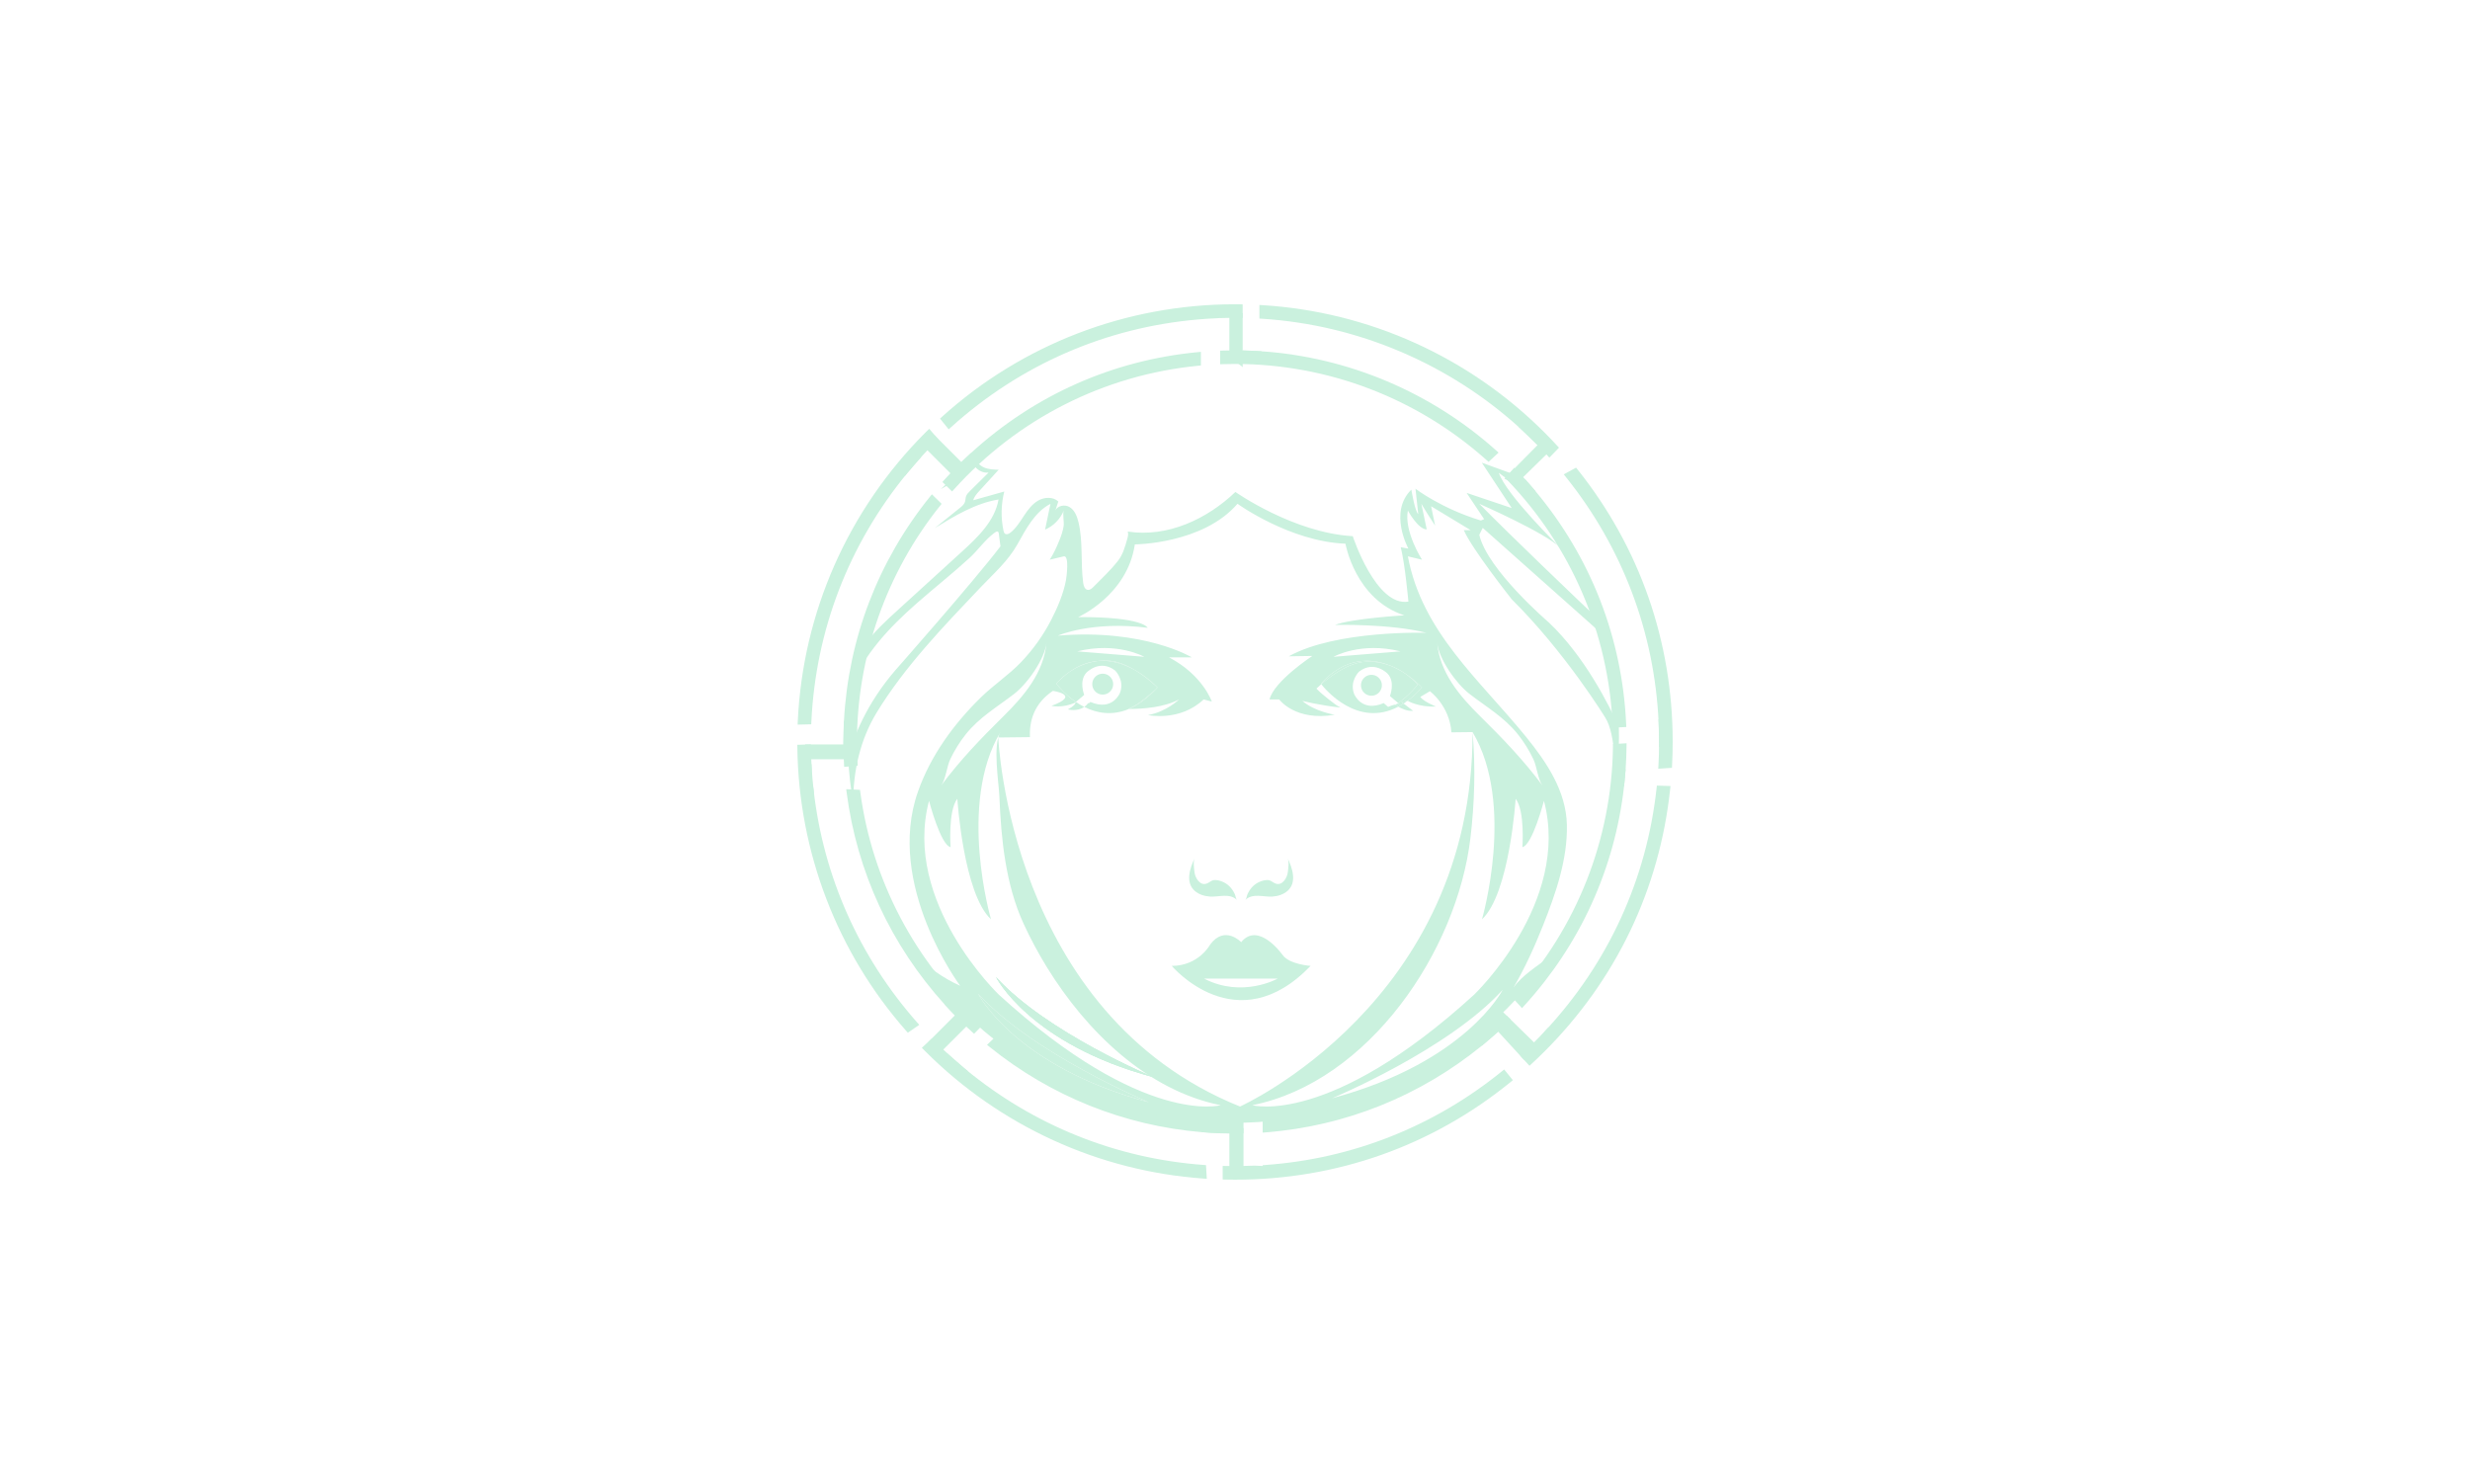 <?xml version="1.0" encoding="utf-8"?>
<!-- Generator: Adobe Illustrator 26.0.3, SVG Export Plug-In . SVG Version: 6.00 Build 0)  -->
<svg version="1.1" id="Layer_1" xmlns="http://www.w3.org/2000/svg" xmlns:xlink="http://www.w3.org/1999/xlink" x="0px" y="0px"
	 viewBox="0 0 1280 769" style="enable-background:new 0 0 1280 769;" xml:space="preserve">
<style type="text/css">
	.st0{fill:#CAF1DE;}
</style>
<g>
	<g>
		<g>
			<g>
				<path class="st0" d="M861.274,384.5c0-3.234-0.085-6.449-0.223-9.65l0.215,10.289
					C861.267,384.926,861.274,384.714,861.274,384.5z"/>
				<path class="st0" d="M859.767,385.17l-0.215-10.289l2.999-0.096
					c0.15,3.505,0.224,6.683,0.224,9.714l-0.008,0.639L859.767,385.17z"/>
			</g>
			<g>
				<path class="st0" d="M789.128,221.169l8.442,8.142
					C794.826,226.526,792.015,223.808,789.128,221.169z"/>
				<path class="st0" d="M796.529,230.391l-8.442-8.142l2.053-2.187
					c2.825,2.582,5.685,5.34,8.499,8.197L796.529,230.391z"/>
			</g>
			<g>
				<path class="st0" d="M776.274,532.695l0.21-0.182l13.403,14.61
					c1.717-1.584,3.407-3.195,5.073-4.831l-14.179-13.879
					C779.301,529.862,777.799,531.292,776.274,532.695z"/>
				<path class="st0" d="M789.799,549.245l-14.42-15.718l0.884-0.811l-1.004-1.125
					c1.441-1.326,2.946-2.756,4.475-4.251l1.049-1.026l16.321,15.976l-1.092,1.072
					c-1.679,1.649-3.397,3.286-5.106,4.863L789.799,549.245z M778.591,532.591
					l11.382,12.406c0.95-0.89,1.9-1.795,2.842-2.707l-12.036-11.781
					C780.04,531.221,779.31,531.917,778.591,532.591z"/>
			</g>
			<g>
				<path class="st0" d="M468.949,244.262l7.314-8.472
					C473.754,238.55,471.318,241.377,468.949,244.262z"/>
				<path class="st0" d="M470.084,245.242l-2.294-1.933
					c2.424-2.951,4.901-5.821,7.364-8.529l2.245,1.989L470.084,245.242z"/>
			</g>
			<g>
				<path class="st0" d="M655.841,581.259v4.056c41.94-3.28,80.308-19.466,111.14-44.573
					l9.294-8.047c1.525-1.404,3.027-2.833,4.508-4.283l-2.886-2.825
					C745.831,556.937,703.165,577.481,655.841,581.259z"/>
				<path class="st0" d="M654.341,586.937v-7.062l1.381-0.11
					c45.372-3.622,88.389-23.242,121.126-55.248l1.05-1.026l5.029,4.924
					l-1.096,1.072c-1.55,1.517-3.078,2.968-4.541,4.313l-9.328,8.077
					c-32.161,26.19-70.879,41.719-112.004,44.934L654.341,586.937z M657.341,582.639
					v1.048c39.912-3.444,77.463-18.676,108.692-44.107l9.26-8.018
					c1.067-0.983,2.192-2.045,3.341-3.152l-0.742-0.727
					C745.121,559.252,702.418,578.719,657.341,582.639z"/>
			</g>
			<g>
				<path class="st0" d="M442.595,384.5c0-46.605,16.245-89.481,43.356-123.286L483.053,258.375
					c-25.679,31.889-41.861,71.728-44.198,115.191l-0.278,12.617
					c0.026,3.214,0.124,6.412,0.3,9.589l4.023-0.382
					C442.703,391.783,442.595,388.154,442.595,384.5z"/>
				<path class="st0" d="M437.465,397.412l-0.086-1.558
					c-0.174-3.127-0.275-6.377-0.302-9.66l0.279-12.662
					c2.291-42.637,17.688-82.766,44.529-116.098l1.037-1.288l5.049,4.946
					l-0.85,1.06C459.375,296.75,444.095,340.2,444.095,384.5
					c0,3.497,0.102,7.133,0.303,10.807l0.079,1.439L437.465,397.412z M483.189,260.608
					c-25.807,32.582-40.611,71.629-42.836,113.038l-0.277,12.569
					c0.022,2.655,0.096,5.319,0.218,7.914l1.034-0.098
					c-0.155-3.238-0.233-6.438-0.233-9.531c0-44.526,15.205-88.209,42.84-123.162
					L483.189,260.608z"/>
			</g>
			<g>
				<path class="st0" d="M639.991,581.897c-46.607,0-89.485-16.247-123.292-43.361l-2.94,2.816
					c30.389,24.505,68.01,40.374,109.113,43.849l9.776,0.587
					c2.438,0.088,4.883,0.148,7.343,0.148c0.974,0,1.942-0.023,2.912-0.037v-4.04
					C641.933,581.874,640.965,581.897,639.991,581.897z"/>
				<path class="st0" d="M639.991,587.437c-2.237,0-4.587-0.047-7.396-0.148l-9.812-0.589
					c-40.34-3.411-78.352-18.688-109.964-44.179l-1.328-1.071l5.122-4.906l1.026,0.823
					c34.598,27.748,78.05,43.03,122.353,43.03c0.691,0,1.38-0.012,2.069-0.023
					l2.344-0.034v7.04l-2.331,0.034C641.38,587.425,640.687,587.437,639.991,587.437z
					 M516.035,541.251c30.877,24.475,67.825,39.146,106.964,42.456l9.74,0.585
					c3.323,0.118,6,0.169,8.665,0.132v-1.039
					c-0.47,0.007-0.941,0.012-1.413,0.012c-44.543,0-88.243-15.217-123.201-42.87
					L516.035,541.251z"/>
			</g>
			<g>
				<path class="st0" d="M620.829,188.036v-4.056c-44.757,4.244-85.293,23.186-116.712,51.944
					l-6.869,6.588c-2.326,2.338-4.594,4.735-6.804,7.184l2.886,2.831
					C525.468,216.847,570.402,192.917,620.829,188.036z"/>
				<path class="st0" d="M493.397,254.694l-5.031-4.934l0.964-1.068
					c2.231-2.474,4.538-4.909,6.854-7.238l6.895-6.612
					c32.862-30.079,73.521-48.174,117.608-52.354l1.642-0.156v7.066l-1.355,0.131
					c-48.661,4.709-93.596,27.439-126.529,64.001L493.397,254.694z M492.525,249.636
					l0.742,0.728c33.03-36.106,77.69-58.669,126.062-63.685v-1.043
					c-42.799,4.408-82.256,22.158-114.199,51.395l-6.844,6.563
					C496.358,245.533,494.419,247.566,492.525,249.636z"/>
			</g>
			<g>
				<path class="st0" d="M498.84,554.776l-7.922-6.887
					C493.501,550.248,496.147,552.539,498.84,554.776z"/>
				<path class="st0" d="M497.881,555.93c-2.81-2.334-5.494-4.667-7.976-6.934
					l1.996-2.239l7.922,6.887L497.881,555.93z"/>
			</g>
			<g>
				<path class="st0" d="M841.21,375.317c-2.049-45.421-19.207-86.969-46.562-119.731
					l-5.52-6.353l0-0c-1.427-1.572-2.886-3.114-4.362-4.641l-2.676,3.039
					c32.281,33.503,52.857,78.35,55.085,127.898L841.21,375.317z"/>
				<path class="st0" d="M835.745,377.105l-0.067-1.51
					c-2.136-47.478-21.551-92.554-54.668-126.924l-0.959-0.996l4.665-5.295
					l1.13,1.169c1.654,1.712,3.091,3.241,4.393,4.674l5.542,6.378
					c28.697,34.369,44.918,76.08,46.928,120.647l0.067,1.487L835.745,377.105z
					 M784.126,247.588c32.693,34.402,51.991,79.169,54.475,126.363l1.038-0.054
					c-2.271-43.347-18.207-83.894-46.142-117.35l-5.501-6.331
					c-0.96-1.057-2.012-2.184-3.182-3.409L784.126,247.588z"/>
			</g>
			<g>
				<path class="st0" d="M837.356,387.006c-0.627,50.064-19.97,95.701-51.36,130.205
					l2.737,2.985c27.875-30.529,46.491-69.639,51.391-112.85l0.805-8.784
					c0.271-3.906,0.426-7.843,0.47-11.806L837.356,387.006z"/>
				<path class="st0" d="M788.735,522.418l-4.771-5.203l0.922-1.014
					c32.27-35.471,50.37-81.359,50.97-129.214l0.018-1.393l7.043-0.435
					l-0.018,1.613c-0.044,3.998-0.204,7.999-0.474,11.893l-0.808,8.818
					c-4.832,42.604-22.734,81.917-51.777,113.725L788.735,522.418z M788.024,517.203
					l0.702,0.767c27.966-31.121,45.212-69.394,49.907-110.792l0.802-8.753
					c0.228-3.283,0.375-6.671,0.439-10.072l-1.041,0.064
					C837.903,436.046,819.9,481.679,788.024,517.203z"/>
			</g>
			<g>
				<path class="st0" d="M639.991,187.103c50.414,0,96.465,19.006,131.39,50.217l2.978-2.756
					c-32.509-29.164-74.518-47.93-120.754-51.031l-9.54-0.418
					c-1.355-0.027-2.711-0.052-4.073-0.052c-2.067,0-4.125,0.041-6.177,0.104v4.042
					C635.866,187.146,637.924,187.103,639.991,187.103z"/>
				<path class="st0" d="M771.398,239.348l-1.018-0.909
					c-35.961-32.137-82.268-49.836-130.39-49.836c-1.85,0-3.798,0.034-6.131,0.106
					l-1.546,0.047v-7.045l1.455-0.044c4.028-0.121,7.103-0.117,10.326-0.052
					l9.577,0.419c44.882,3.01,88.087,21.268,121.689,51.413l1.226,1.1
					L771.398,239.348z M639.991,185.603c48.407,0,95.003,17.636,131.368,49.693
					l0.767-0.709c-32.927-29.048-74.984-46.63-118.622-49.557l-9.506-0.417
					c-2.701-0.053-5.386-0.07-8.685,0.012v1.041
					C637.021,185.624,638.535,185.603,639.991,185.603z"/>
			</g>
			<g>
				<path class="st0" d="M444.344,410.745l-4.107-0.194
					c5.4,41.639,23.564,79.327,50.428,109.002l6.831,7.19
					c2.35,2.354,4.757,4.651,7.22,6.887l2.833-2.884
					C473.802,500.154,450.659,458.074,444.344,410.745z"/>
				<path class="st0" d="M504.776,535.709l-1.068-0.97c-2.471-2.244-4.918-4.578-7.273-6.938
					l-6.857-7.216c-27.942-30.865-45.509-68.839-50.828-109.842l-0.23-1.776
					l7.146,0.338l0.166,1.241c6.091,45.649,28.368,87.942,62.726,119.087
					l1.157,1.049L504.776,535.709z M441.963,412.134
					c5.511,39.716,22.711,76.475,49.813,106.412l6.807,7.163
					c1.96,1.963,4.005,3.928,6.077,5.836l0.728-0.741
					C471.469,499.57,449.375,457.551,443.026,412.185L441.963,412.134z"/>
			</g>
			<g>
				<path class="st0" d="M788.985,221.031l0.143,0.138c2.887,2.638,5.698,5.357,8.442,8.142
					l0.353,0.341l-0.01,0.011c1.703,1.736,3.38,3.497,5.026,5.289l2.885-2.982
					c-2.12-2.3-4.28-4.572-6.505-6.797
					c-39.204-39.204-90.313-62.166-145.173-65.544v4.054
					c51.763,3.284,98.751,24.433,134.836,57.352L788.985,221.031z"/>
				<path class="st0" d="M802.911,237.14l-1.076-1.172
					c-1.567-1.707-3.248-3.474-4.993-5.253l-0.77-0.785
					c-2.654-2.679-5.321-5.244-7.956-7.652l-0.145-0.135
					c-36.821-33.59-84.382-53.82-133.921-56.963l-1.405-0.089v-7.057l1.592,0.098
					c55.084,3.392,106.984,26.825,146.141,65.98
					c2.072,2.072,4.215,4.31,6.548,6.841l0.96,1.042L802.911,237.14z
					 M799.951,229.605c1.034,1.065,2.041,2.124,3.012,3.165l0.796-0.823
					c-1.937-2.081-3.745-3.959-5.501-5.715
					c-38.261-38.261-88.851-61.307-142.612-65.003v1.049
					c49.278,3.446,96.541,23.56,133.378,56.768l0.033-0.028l1.114,1.074
					c2.793,2.552,5.652,5.31,8.467,8.167l1.35,1.304L799.951,229.605z"/>
			</g>
			<g>
				<path class="st0" d="M864.015,408.778l-4.063-0.132
					c-5.284,48.464-26.279,92.271-57.772,126.217l0.01,0.011l-6.46,8.17
					l-0.769-0.753c-1.666,1.637-3.357,3.248-5.073,4.831l2.801,3.053
					c2.242-2.071,4.459-4.179,6.63-6.35
					C836.1,507.046,858.585,459.784,864.015,408.778z"/>
				<path class="st0" d="M792.601,552.3l-4.829-5.265l1.099-1.015
					c1.688-1.556,3.383-3.171,5.04-4.799l1.049-1.03l0.628,0.614l4.671-5.906
					l-0.065-0.077l0.888-0.979c32.405-34.929,52.247-78.276,57.381-125.358
					l0.15-1.382l7.065,0.229l-0.171,1.606
					c-5.52,51.854-28.04,98.864-65.127,135.95
					c-2.014,2.015-4.196,4.104-6.673,6.391L792.601,552.3z M792.001,547.208
					l0.773,0.843c1.054-0.983,2.054-1.932,3.01-2.854l-0.824-0.807
					C793.98,545.339,792.99,546.281,792.001,547.208z M803.438,535.713l-0.071,0.093
					l-6.913,8.741c0.618-0.602,1.219-1.194,1.805-1.78
					c36.212-36.211,58.351-82.014,64.089-132.542l-1.059-0.034
					C855.858,457.31,835.876,500.68,803.438,535.713z"/>
			</g>
			<g>
				<path class="st0" d="M620.829,164.055v-0.016l0.611-0.039
					c2.916-0.243,5.848-0.429,8.795-0.558l3.58-0.227V163.307
					c2.053-0.057,4.111-0.09,6.177-0.09c0.829,0,1.653,0.022,2.479,0.031v-4.041
					c-0.827-0.009-1.651-0.03-2.479-0.03c-56.251,0-109.351,20.478-150.799,57.899
					l2.606,3.237C526.605,188.866,571.423,168.314,620.829,164.055z"/>
				<path class="st0" d="M491.626,222.49l-4.492-5.578l1.052-0.95
					c41.63-37.586,95.542-58.286,151.805-58.286c0.529,0,1.056,0.009,1.583,0.017
					l2.396,0.029v7.042l-2.442-0.031c-2.433-0.043-4.887-0.005-7.673,0.073
					l-1.542,0.042v-0.035l-1.985,0.126c-2.939,0.128-5.878,0.314-8.765,0.555
					l-0.606,0.054c-47.954,4.133-92.269,23.455-128.154,55.876L491.626,222.49z
					 M491.252,217.243l0.722,0.896c35.82-31.918,79.794-51.067,127.355-55.457v-0.052
					l2.016-0.127c2.896-0.242,5.875-0.431,8.824-0.559l5.145-0.327v0.151
					c1.999-0.043,3.839-0.07,5.657-0.045v-1.04
					c-0.326-0.005-0.652-0.008-0.979-0.008
					C584.947,160.677,532.184,180.755,491.252,217.243z"/>
			</g>
			<g>
				<path class="st0" d="M499.327,555.177l-0.012,0.011l-0.475-0.413
					c-2.693-2.236-5.339-4.527-7.922-6.887l-0.111-0.096l0.004-0.004
					c-2.692-2.462-5.321-4.991-7.889-7.581l-3.047,2.809
					c0.266,0.268,0.523,0.543,0.79,0.81
					c38.717,38.717,89.043,61.602,143.127,65.419l-0.24-4.074
					C576.569,601.706,533.628,583.497,499.327,555.177z"/>
				<path class="st0" d="M625.389,610.863l-1.703-0.12
					c-54.276-3.831-105.446-27.219-144.083-65.855
					c-0.146-0.146-0.29-0.295-0.432-0.442l-1.458-1.476l5.255-4.846l1.019,1.028
					c2.556,2.578,5.192,5.111,7.836,7.53l0.55,0.503
					c2.341,2.123,4.828,4.278,7.426,6.436l0.483,0.399
					c35.286,29.132,77.95,46.303,123.38,49.656l1.31,0.097L625.389,610.863z
					 M482.029,543.07c37.684,37.542,87.383,60.42,140.164,64.554l-0.062-1.056
					c-45.125-3.595-87.5-20.647-122.727-49.387l-0.041,0.038l-1.509-1.312
					c-2.784-2.312-5.467-4.645-7.949-6.911l-1.222-1.055l0.035-0.039
					c-1.967-1.823-3.923-3.704-5.841-5.614L482.029,543.07z"/>
			</g>
			<g>
				<path class="st0" d="M861.03,374.276l0.01-0l0.012,0.575
					c0.138,3.201,0.223,6.416,0.223,9.65c0,0.214-0.008,0.426-0.008,0.639
					l0.008,0.389l-0.013,0.001c-0.017,3.764-0.128,7.506-0.331,11.223l4.065-0.268
					c0.207-3.977,0.319-7.972,0.319-11.984c0-51.584-17.231-100.514-48.947-140.243
					l-3.714,2.015C841.062,281.686,858.822,325.984,861.03,374.276z"/>
				<path class="st0" d="M859.339,398.361l0.093-1.69c0.202-3.669,0.312-7.42,0.33-11.148
					l0.013-1.437c-0.007-2.864-0.079-5.869-0.222-9.17L859.531,374.344
					c-2.132-46.644-18.747-90.606-48.048-127.133l-1.124-1.4l6.396-3.471
					l0.783,0.981c32.236,40.381,49.275,89.2,49.275,141.179
					c0,3.907-0.108,7.965-0.321,12.062l-0.069,1.331L859.339,398.361z M862.75,386.973
					c-0.029,2.732-0.109,5.469-0.236,8.172l1.049-0.069
					c0.167-3.592,0.252-7.143,0.252-10.575c0-50.869-16.539-98.673-47.839-138.324
					l-1.035,0.562c28.693,36.351,45.099,79.837,47.514,125.964l0.051-0.002
					l0.047,2.117c0.149,3.474,0.223,6.651,0.223,9.683l-0.008,0.639l0.037,1.832
					L862.75,386.973z"/>
			</g>
			<g>
				<path class="st0" d="M420.14,409.6l-1.044-0.049v-11.901l0.014-0.001
					c-0.202-3.436-0.323-6.893-0.366-10.369l-4.04,0.136
					c0.683,54.218,20.402,105.357,55.989,145.765l3.44-2.37
					C444.882,497.69,425.378,455.779,420.14,409.6z"/>
				<path class="st0" d="M470.447,535.172l-0.88-1
					c-35.665-40.496-55.681-92.608-56.363-146.737l-0.019-1.469l7.039-0.237
					l0.019,1.532c0.043,3.469,0.165,6.934,0.364,10.299l0.084,1.433l-0.096,0.01
					v9.118l0.891,0.042l0.144,1.269c5.081,44.785,23.625,86.414,53.627,120.386
					l1.12,1.269L470.447,535.172z M417.749,410.987
					c5.271,44.374,23.731,86.339,53.192,120.2l0.953-0.656
					c-29.476-33.877-47.81-75.134-53.097-119.494L417.749,410.987z M416.228,388.865
					c0.133,6.975,0.592,13.915,1.368,20.797v-12.213
					c-0.163-2.824-0.272-5.715-0.328-8.619L416.228,388.865z"/>
			</g>
			<g>
				<path class="st0" d="M655.841,605.21v0.573l-5.753-0.24
					c-3.348,0.151-6.712,0.24-10.096,0.24c-1.631,0-3.256-0.027-4.879-0.062
					v4.042c1.624,0.034,3.249,0.059,4.879,0.059
					c52.302,0,101.878-17.709,141.9-50.275l-2.626-3.228
					C745.052,584.105,702.419,601.897,655.841,605.21z"/>
				<path class="st0" d="M639.991,611.323c-1.64,0-3.276-0.025-4.91-0.06l-1.468-0.031
					v-7.044l1.533,0.033c4.79,0.104,9.521,0.065,14.875-0.177l0.065-0.003
					l4.255,0.178V603.812l1.394-0.099c45.021-3.202,87.411-19.993,122.585-48.559
					l1.163-0.945l4.519,5.555l-1.164,0.946
					C742.147,593.822,692.752,611.323,639.991,611.323z M636.613,608.292
					c1.125,0.019,2.25,0.031,3.378,0.031c51.561,0,99.86-16.936,139.786-48.996
					l-0.733-0.902c-35.059,28.092-77.079,44.726-121.703,48.178v0.744l-7.25-0.303
					c-4.824,0.218-9.144,0.282-13.478,0.207V608.292z"/>
			</g>
			<g>
				<path class="st0" d="M468.814,244.429l-0.005-0.005l0.14-0.162
					c2.369-2.884,4.805-5.712,7.314-8.472l0.001-0.001l0,0
					c2.561-2.816,5.198-5.561,7.899-8.243l-2.714-3.139
					c-0.26,0.258-0.526,0.507-0.785,0.766
					c-40.067,40.066-63.179,92.566-65.748,148.798l4.052-0.095
					C421.295,324.9,439.616,280.046,468.814,244.429z"/>
				<path class="st0" d="M413.344,375.507l0.073-1.605
					c2.582-56.495,26.087-109.691,66.186-149.79l1.931-1.901l4.68,5.413
					l-0.994,0.986c-2.741,2.721-5.38,5.476-7.846,8.188
					c-2.416,2.657-4.847,5.473-7.228,8.369l-0.173,0.214
					c-30.139,36.765-47.258,81.222-49.507,128.566l-0.066,1.396L413.344,375.507z
					 M481.361,226.598c-38.969,39.145-61.961,90.856-64.867,145.835l1.047-0.024
					c2.524-47.041,19.547-91.218,49.295-127.926l-0.031-0.034l1.01-1.168
					c2.399-2.922,4.877-5.792,7.339-8.5c2.202-2.422,4.54-4.876,6.962-7.31
					L481.361,226.598z"/>
			</g>
			<g>
				<path class="st0" d="M468.809,244.424l0.005,0.005c0.045-0.055,0.089-0.112,0.135-0.167
					L468.809,244.424z"/>
				<polygon class="st0" points="468.875,246.727 466.81,244.454 467.814,243.281 468.979,244.269 
					469.919,243.415 469.924,243.42 468.985,244.273 470.103,245.221 				"/>
			</g>
			<g>
				<polygon class="st0" points="476.265,235.788 476.263,235.79 476.265,235.788 				"/>
			</g>
			<g>
				<path class="st0" d="M497.248,242.512l6.869-6.588
					C501.776,238.067,499.486,240.262,497.248,242.512z"/>
				<path class="st0" d="M498.286,243.594l-2.102-2.14
					c2.225-2.237,4.553-4.47,6.92-6.636l2.051,2.189L498.286,243.594z"/>
			</g>
			<g>
				<path class="st0" d="M644.064,183.115l9.54,0.418
					C650.443,183.322,647.264,183.179,644.064,183.115z"/>
				<path class="st0" d="M653.539,185.032l-9.541-0.418l0.096-2.998
					c3.152,0.063,6.386,0.205,9.611,0.421L653.539,185.032z"/>
			</g>
			<g>
				<path class="st0" d="M788.985,221.031l-0.003,0.002
					c0.049,0.045,0.097,0.091,0.146,0.136L788.985,221.031z"/>
				<polygon class="st0" points="788.112,222.273 786.793,221.034 788.022,219.881 
					789.058,219.018 790.172,220.092 789.126,221.2 789.945,222.184 789.942,222.186 
					789.123,221.203 				"/>
			</g>
			<g>
				<path class="st0" d="M797.923,229.652l-0.353-0.341c0.115,0.117,0.229,0.235,0.344,0.352
					L797.923,229.652z"/>
				<polygon class="st0" points="797.977,231.877 796.498,230.361 797.526,229.327 796.781,228.679 
					797.533,229.32 798.613,228.233 799.988,229.563 				"/>
			</g>
			<g>
				<path class="st0" d="M794.648,255.585c-1.799-2.154-3.635-4.276-5.52-6.353l-0,0
					L794.648,255.585z"/>
				<path class="st0" d="M793.517,256.569l-5.521-6.353l2.243-1.992
					c1.808,1.993,3.679,4.146,5.561,6.399L793.517,256.569z"/>
			</g>
			<g>
				<path class="st0" d="M861.274,385.528l-0.008-0.389c-0,0.13-0.004,0.259-0.005,0.39
					L861.274,385.528z"/>
				<polygon class="st0" points="859.762,387.087 859.767,385.128 861.246,385.119 
					861.204,384.03 861.255,385.119 862.767,385.109 862.804,386.971 				"/>
			</g>
			<g>
				<path class="st0" d="M861.04,374.275l-0.01,0
					c0.009,0.191,0.014,0.383,0.022,0.575L861.04,374.275z"/>
				<polygon class="st0" points="861.104,375.773 861.059,374.868 859.554,374.919 
					859.462,372.852 862.495,372.7 862.552,374.817 861.068,374.867 861.114,375.773 
									"/>
			</g>
			<g>
				<path class="st0" d="M840.929,398.562l-0.805,8.784
					C840.455,404.436,840.725,401.508,840.929,398.562z"/>
				<path class="st0" d="M841.614,407.516l-2.984-0.306l0.806-8.785l2.99,0.241
					C842.224,401.575,841.95,404.552,841.614,407.516z"/>
			</g>
			<g>
				<path class="st0" d="M795.73,543.044l6.46-8.17l-0.01-0.011
					c-2.349,2.532-4.755,5.008-7.218,7.428L795.73,543.044z"/>
				<path class="st0" d="M795.872,545.282l-3.054-2.988l1.092-1.072
					c2.433-2.389,4.845-4.871,7.17-7.379l1.16-1.25l1.871,2.246l-0.745,0.967
					L795.872,545.282z"/>
			</g>
			<g>
				<path class="st0" d="M776.274,532.695l-9.294,8.047
					C770.16,538.153,773.259,535.47,776.274,532.695z"/>
				<path class="st0" d="M767.928,541.905l-1.929-2.297l9.294-8.047l1.997,2.237
					C774.268,536.581,771.117,539.308,767.928,541.905z"/>
			</g>
			<g>
				<path class="st0" d="M632.649,585.789l-9.776-0.587
					C626.11,585.476,629.37,585.67,632.649,585.789z"/>
				<path class="st0" d="M632.595,587.288c-3.295-0.119-6.609-0.317-9.849-0.591
					l0.216-2.992l9.776,0.587L632.595,587.288z"/>
			</g>
			<g>
				<path class="st0" d="M497.496,526.742l-6.831-7.19
					C492.884,522.004,495.16,524.402,497.496,526.742z"/>
				<path class="st0" d="M496.435,527.802c-2.319-2.323-4.635-4.76-6.882-7.242
					l2.199-2.04l6.832,7.189L496.435,527.802z"/>
			</g>
			<g>
				<path class="st0" d="M499.315,555.188l0.012-0.011
					c-0.162-0.134-0.325-0.267-0.487-0.401L499.315,555.188z"/>
				<polygon class="st0" points="499.376,557.208 497.855,555.907 498.866,554.721 
					498.276,554.106 498.288,554.095 498.876,554.708 499.8,553.623 501.581,555.092 				
					"/>
			</g>
			<g>
				<path class="st0" d="M490.807,547.793l0.111,0.096
					c-0.036-0.033-0.071-0.067-0.107-0.1L490.807,547.793z"/>
				<polygon class="st0" points="489.937,549.024 488.684,547.941 490.693,545.645 
					491.825,546.685 491.822,546.688 491.898,546.753 491.688,546.997 491.916,546.77 
					490.929,547.894 491.939,548.776 490.926,547.896 				"/>
			</g>
			<g>
				<path class="st0" d="M438.555,384.5c0,0.562,0.017,1.121,0.021,1.682l0.278-12.617
					C438.66,377.187,438.555,380.831,438.555,384.5z"/>
				<path class="st0" d="M440.076,386.215l-3-0.02l-0.01-0.683
					c-0.006-0.337-0.012-0.674-0.012-1.012c0-3.585,0.102-7.291,0.302-11.015
					l2.998,0.114L440.076,386.215z"/>
			</g>
			<g>
				<path class="st0" d="M419.096,397.649v11.901l1.044,0.049
					c-0.448-3.954-0.794-7.938-1.031-11.951L419.096,397.649z"/>
				<path class="st0" d="M421.829,411.182l-4.233-0.201v-14.684l2.919-0.302l0.092,1.565
					c0.231,3.928,0.575,7.921,1.023,11.871L421.829,411.182z"/>
			</g>
			<g>
				<polygon class="st0" points="782.09,247.631 799.876,229.664 802.617,232.162 785.16,249.233 
									"/>
				<path class="st0" d="M785.431,251.065l-5.837-3.045l20.229-20.435l4.979,4.539
					L785.431,251.065z M784.586,247.241l0.304,0.159l15.543-15.199l-0.503-0.459
					L784.586,247.241z"/>
			</g>
			<g>
				<polygon class="st0" points="642.471,163.248 642.471,187.121 638.575,183.98 
					638.575,161.178 				"/>
				<path class="st0" d="M643.971,190.256l-6.896-5.559v-26.015l6.896,3.664V190.256z
					 M640.075,183.263l0.896,0.722v-19.835l-0.896-0.476V183.263z"/>
			</g>
			<g>
				<polygon class="st0" points="484.163,227.546 498.189,241.571 494.609,245.216 
					480.563,231.17 				"/>
				<path class="st0" d="M494.618,247.347l-16.172-16.173l5.714-5.753l16.14,16.141
					L494.618,247.347z M482.681,231.167l11.918,11.918l1.478-1.504l-11.91-11.91
					L482.681,231.167z"/>
			</g>
			<g>
				<polygon class="st0" points="418.743,387.279 438.577,387.279 438.705,391.96 
					418.743,391.96 				"/>
				<path class="st0" d="M440.247,393.459h-23.003v-7.68h22.792L440.247,393.459z
					 M420.244,390.459h16.92l-0.046-1.68h-16.874V390.459z"/>
			</g>
			<g>
				<polygon class="st0" points="482.921,540.208 496.955,526.174 500.707,529.886 
					485.353,545.241 				"/>
				<path class="st0" d="M484.92,547.795l-3.814-7.894l15.842-15.842l5.886,5.821
					L484.92,547.795z M484.735,540.515l1.049,2.173l12.796-12.795l-1.62-1.603
					L484.735,540.515z"/>
			</g>
			<g>
				<polygon class="st0" points="642.904,585.9 642.904,605.761 638.575,605.761 
					638.575,585.202 				"/>
				<path class="st0" d="M644.404,607.261h-7.329v-23.819l7.329,1.181V607.261z
					 M640.075,604.261h1.329v-17.084l-1.329-0.214V604.261z"/>
			</g>
		</g>
		<path class="st0" d="M512.234,517.78c0,0,0.072,0.242,0.228,0.686
			c13.76,12.836,29.475,23.598,46.651,31.779
			C543.656,541.896,523.041,529.518,512.234,517.78z"/>
		<path class="st0" d="M516.162,506.349c0,0,17.509,34.687,81.597,51.865
			C597.758,558.215,542.259,535.09,516.162,506.349z"/>
		<path class="st0" d="M516.162,506.349c0,0,17.509,34.687,81.597,51.865
			C597.758,558.215,542.259,535.09,516.162,506.349z"/>
		<path class="st0" d="M516.162,506.349c0,0,17.509,34.687,81.597,51.865
			C597.758,558.215,542.259,535.09,516.162,506.349z"/>
		<path class="st0" d="M506.904,514.978c0,0,18.975,37.592,88.431,56.209
			C595.335,571.187,535.188,546.126,506.904,514.978z"/>
		<path class="st0" d="M588.159,347.245c-4.25-2.565-9.176-4.721-13.918-4.899
			c0,0-2.129-0.247-5.418,0.182C576.158,341.869,582.87,344.27,588.159,347.245z"/>
		<path class="st0" d="M554.502,347.987c5.333-3.602,10.579-4.97,14.321-5.458
			C564.227,342.942,559.388,344.556,554.502,347.987z"/>
		<path class="st0" d="M720.356,344.881c3.002,1.213,5.709,2.743,8.022,4.286
			C725.637,347.191,722.901,345.822,720.356,344.881z"/>
		<path class="st0" d="M554.502,347.987c-2.391,1.615-4.799,3.676-7.097,6.314
			C549.767,351.725,552.14,349.645,554.502,347.987z"/>
		<path class="st0" d="M588.159,347.245c6.657,4.017,11.652,9.037,11.652,9.037
			S595.273,351.247,588.159,347.245z"/>
		<path class="st0" d="M720.356,344.881c-9.919-4.007-23.057-4.545-35.862,9.42
			c0,0,0.071,0.096,0.202,0.263c4.435-3.867,14.09-11.307,23.08-11.643
			C707.777,342.92,713.325,342.28,720.356,344.881z"/>
		<path class="st0" d="M664.724,494.951c0,0-12.447-17.741-21.533-6.724
			c0,0-8.513-9.014-16.096,1.288c0,0-5.866,11.017-19.887,11.017
			c0,0,33.622,39.918,71.966,0C679.175,500.53,668.301,499.815,664.724,494.951z
			 M623.948,507.112h38.201C662.149,507.112,643.835,517.413,623.948,507.112z"/>
		<path class="st0" d="M651.027,457.876c-1.287,0.823-2.369,1.923-3.241,3.173
			c-0.511,0.733-0.943,1.52-1.316,2.331c-0.322,0.699-0.559,2.467-1.067,2.956
			c3.816-3.671,9.421-1.39,14.01-1.724c2.829-0.206,5.692-1.078,7.82-2.954
			c5.014-4.419,2.48-11.823,0.06-16.926c0.845,1.782,0.285,5.477,0.065,7.338
			c-0.331,2.801-2.826,7.06-6.269,5.811c-1.875-0.68-2.479-1.969-4.711-1.843
			C654.524,456.144,652.582,456.88,651.027,457.876z"/>
		<path class="st0" d="M619.143,461.657c2.128,1.875,4.991,2.748,7.82,2.954
			c4.589,0.334,10.194-1.947,14.01,1.724c-0.508-0.488-0.745-2.256-1.067-2.956
			c-0.373-0.811-0.805-1.598-1.316-2.331c-0.872-1.25-1.954-2.349-3.24-3.173
			c-1.555-0.995-3.497-1.731-5.35-1.837c-2.232-0.127-2.836,1.163-4.711,1.843
			c-3.443,1.249-5.938-3.01-6.269-5.811c-0.22-1.861-0.781-5.556,0.065-7.338
			C616.663,449.834,614.129,457.239,619.143,461.657z"/>
		<path class="st0" d="M553.35,360.523c1.257,1.116,2.659,2.244,4.161,3.258l0.025-0.021
			C555.983,362.702,554.58,361.594,553.35,360.523z"/>
		<path class="st0" d="M571.112,359.943c2.99,0.184,5.564-2.091,5.748-5.081
			s-2.091-5.564-5.081-5.748c-2.99-0.184-5.563,2.091-5.748,5.081
			C565.847,357.186,568.122,359.759,571.112,359.943z"/>
		<path class="st0" d="M561.856,360.103c0,0-2.938-7.294,1.259-11.642
			c0,0,6.872-7.096,14.761-0.988c0,0,5.049,4.917,2.541,11.537
			c0,0-3.783,9.725-15.331,4.746l-0.757,0.656c-0.262-0.03-0.424-0.041-0.424-0.041
			c-0.613,0.827-1.303,1.456-2.024,1.956c6.301,3.168,14.267,4.785,23.099,1.082
			c-0.129,0-0.265,0.003-0.392,0.002c1.558-0.646,3.159-1.462,4.789-2.495
			c0,0,7.273-5.223,10.434-8.636c0,0-4.995-5.02-11.652-9.037
			c-5.288-2.975-12-5.376-19.336-4.717c-3.742,0.488-8.988,1.856-14.321,5.458
			c-2.362,1.658-4.735,3.738-7.097,6.314c0,0,2.379,3.057,5.945,6.223
			c1.23,1.071,2.632,2.178,4.186,3.237L561.856,360.103z"/>
		<path class="st0" d="M724.604,366.209c-0.599-0.358-0.956-0.618-0.956-0.618
			c-0.258-0.086-0.537-0.136-0.822-0.17c0.206-0.12,0.405-0.25,0.608-0.375
			c-1.661,0.277-3.284,0.925-4.093,1.284l-2.285-1.98
			c-11.548,4.979-15.331-4.746-15.331-4.746
			c-2.508-6.62,2.541-11.537,2.541-11.537c7.888-6.108,14.76,0.988,14.76,0.988
			c4.197,4.348,1.259,11.642,1.259,11.642l4.275,3.62
			c5.734-3.89,10.05-9.442,10.05-9.442c-2.021-2.321-4.129-4.19-6.234-5.707
			c-2.314-1.543-5.02-3.073-8.022-4.286c-7.032-2.601-12.58-1.961-12.58-1.961
			c-8.99,0.336-18.645,7.776-23.08,11.643
			C686.688,357.11,703.464,377.373,724.604,366.209z"/>
		<path class="st0" d="M727.353,364.591c0.653-0.424,1.308-0.875,1.968-1.362l-3.087,0.514
			L727.353,364.591z"/>
		<path class="st0" d="M710.364,349.707c-2.99,0.184-5.265,2.758-5.081,5.748
			c0.184,2.99,2.757,5.265,5.748,5.081c2.99-0.184,5.265-2.757,5.081-5.748
			C715.928,351.798,713.355,349.523,710.364,349.707z"/>
		<path class="st0" d="M732.328,368.361l-4.976-3.77c-0.924,0.6-1.84,1.138-2.748,1.618
			C726.102,367.103,729.164,368.624,732.328,368.361z"/>
		<path class="st0" d="M547.405,354.3c0,0,2.164,2.931,5.945,6.223
			C549.784,357.357,547.405,354.3,547.405,354.3z"/>
		<path class="st0" d="M589.377,364.917c-1.63,1.033-3.231,1.849-4.789,2.495
			c0.128,0,0.263-0.002,0.392-0.002c4.737-1.986,9.721-5.496,14.831-11.128
			C596.65,359.694,589.377,364.917,589.377,364.917z"/>
		<path class="st0" d="M734.613,354.874c0,0-4.317,5.551-10.05,9.442l0.716,0.607
			c-0.593-0.037-1.221,0.019-1.844,0.123c-0.203,0.125-0.402,0.255-0.608,0.375
			c0.285,0.034,0.563,0.084,0.822,0.17c0,0,0.356,0.26,0.956,0.618
			c0.908-0.48,1.825-1.018,2.748-1.618l-1.119-0.847l3.087-0.514
			c2.485-1.835,5.016-4.122,7.58-6.948c0,0-3.234-3.589-8.522-7.115
			C730.484,350.685,732.592,352.553,734.613,354.874z"/>
		<path class="st0" d="M724.563,364.316c-0.371,0.251-0.746,0.494-1.128,0.73
			c0.623-0.104,1.251-0.16,1.844-0.123L724.563,364.316z"/>
		<path class="st0" d="M553.412,367.614c0,0,4.701,1.328,8.468-1.287
			c-1.554-0.781-3.006-1.655-4.345-2.567l-0.025,0.021
			c0.043,0.029,0.083,0.059,0.126,0.088c-0.099,0.049-0.195,0.086-0.293,0.133
			C557.306,364.793,556.454,365.963,553.412,367.614z"/>
		<path class="st0" d="M557.511,363.781l-0.163,0.138c0.001,0.027-0.002,0.055-0.004,0.082
			c0.098-0.047,0.195-0.084,0.293-0.133
			C557.595,363.841,557.554,363.81,557.511,363.781z"/>
		<path class="st0" d="M546.947,264.457c-0.111,0.248-0.205,0.507-0.256,0.79
			C546.776,264.984,546.862,264.72,546.947,264.457z"/>
		<path class="st0" d="M838.984,381.988c0-1.796-0.026-3.585-0.074-5.369
			c-5.006-11.124-17.734-36.575-36.356-54.127c0,0-31.77-27.173-35.958-45.347
			l1.782-3.591l59.85,53.226l6.382,13.568c-1.286-6.053-2.841-12.007-4.664-17.845
			c-15.455-14.685-46.498-44.331-63.35-61.437c0,0,34.204,15.008,41.882,22.686
			c0,0-27.922-27.223-31.761-38.741c0,0,10.406,8.381,15.434,8.572
			c-2.122-2.525-4.324-4.981-6.566-7.398l-17.684-6.414l15.514,23.521l-23.391-7.876
			l9.07,13.605l-1.671,0.716c-20.526-6.206-33.893-16.469-33.893-16.469
			l1.432,13.127c-1.671-1.193-3.58-12.65-3.58-12.65
			c-11.934,11.695-1.519,30.551-1.519,30.551l-3.971-0.716
			c2.247,8.864,3.971,28.164,3.971,28.164
			c-16.794,2.864-28.835-33.893-28.835-33.893
			c-30.75-1.738-60.818-22.913-60.818-22.913
			c-14.655,14.03-35.174,23.688-55.786,20.51c0.438,1.28,0.07,2.681-0.3,3.983
			c-1.119,3.94-2.215,7.938-4.768,11.191c-3.817,4.864-8.344,9.098-12.69,13.485
			c-0.828,0.836-1.849,1.74-3.012,1.56c-1.531-0.238-2.12-2.103-2.327-3.638
			c-1.407-10.437,0.012-21.208-2.439-31.449c-0.726-3.035-1.971-6.224-4.64-7.841
			c-2.424-1.468-6.203-0.725-7.301,1.72c-0.085,0.263-0.171,0.526-0.256,0.79
			c0.052-0.282,0.145-0.542,0.256-0.79c0.497-1.531,0.994-3.062,1.491-4.593
			c-2.706-2.519-7.13-2.336-10.349-0.518s-5.48,4.922-7.514,8.008
			c-2.035,3.086-4.005,6.317-6.899,8.617c-0.813,0.646-1.981,1.217-2.831,0.619
			c-0.524-0.369-0.705-1.051-0.836-1.679c-1.386-6.654-1.238-13.623,0.43-20.211
			c-5.36,1.509-10.72,3.018-16.079,4.527c0.478-1.863,1.818-3.363,3.114-4.784
			c3.354-3.677,6.708-7.355,10.062-11.032c-2.523-0.066-5.113-0.145-7.443-1.114
			c-2.33-0.969-4.379-3.04-4.564-5.557c-5.999,5.573-11.997,11.146-17.996,16.719
			c6.298-3.271,12.247-7.213,17.714-11.739c1.576,2.191,4.364,3.448,7.049,3.177
			c-3.218,3.186-6.435,6.373-9.653,9.559c-0.827,0.819-1.681,1.681-2.043,2.787
			c-0.303,0.925-0.231,1.942-0.541,2.864c-0.436,1.294-1.551,2.221-2.615,3.076
			c-4.343,3.492-8.685,6.985-13.028,10.477
			c10.356-6.366,21.053-12.862,33.049-14.833
			c-1.909,11.067-10.69,19.475-18.991,27.039
			c-11.176,10.184-22.351,20.368-33.527,30.552
			c-5.999,5.467-12.051,10.993-16.708,17.64
			c-4.657,6.647-7.868,14.605-7.455,22.711c6.748-17.614,20.216-31.776,34.389-44.222
			c9.012-7.914,18.442-15.344,27.287-23.45c4.294-3.936,8.168-9.533,12.801-12.93
			c2.527-1.853,2.262-0.125,2.609,2.437c0.203,1.498,0.406,2.996,0.609,4.494
			c-14.346,18.775-54.419,64.144-54.419,64.144
			c-15.427,17.88-21.898,35.325-24.534,45.285
			c0.422,8.016,1.309,15.911,2.65,23.653
			c-0.106-16.701,3.699-33.067,12.141-46.924
			c14.567-23.912,34.804-44.838,53.997-65.049
			c6.845-7.208,14.018-13.386,18.943-22.14
			c4.497-7.994,8.993-16.763,17.131-20.993c-0.933,4.457-1.865,8.915-2.798,13.372
			c4.373-1.872,7.946-5.537,9.707-9.955c-0.744,1.865,0.264,5.902-0.086,8.11
			c-0.407,2.569-1.241,4.984-2.202,7.39c-1.382,3.46-2.976,6.897-4.996,10.039
			c0,0,7.315-1.742,7.33-1.744c2.918-0.484,1.334,11.021,1.059,12.465
			c-1.353,7.088-4.386,14.187-7.683,20.567
			c-4.132,7.996-9.42,15.394-15.653,21.887
			c-6.409,6.675-14.139,11.717-20.739,18.181
			c-13.99,13.7-26.035,30.146-32.573,48.738
			c-17.185,48.38,21.836,100.717,21.836,100.717
			c-8.829-3.956-16.813-9.674-23.801-16.648
			c8.421,12.368,18.197,23.74,29.105,33.915c-0.169-0.481-0.247-0.744-0.247-0.744
			c11.712,12.721,34.053,26.136,50.806,35.184
			c25.976,12.373,55.02,19.31,85.657,19.31c68.053,0,128.259-34.195,164.371-86.296
			c-7.224,5.229-14.798,10.047-19.148,16.192
			c5.954-10.236,10.931-21.163,15.295-32.154
			c6.556-16.51,12.752-34.147,12.371-52.152
			c-0.37-17.496-10.506-32.513-21.257-45.733
			c-23.99-29.499-53.858-54.23-61.143-93.427
			c-0.001-0.002,7.329,1.743,7.329,1.743s-9.424-14.659-7.329-25.478
			c0,0,5.235,9.773,9.773,9.773l-2.792-13.263c0,0,3.174,5.369,7.123,11.275
			l-2.057-10.004l20.527,12.411h-3.58c4.225,9.81,24.823,35.802,24.823,35.802
			c27.925,27.687,48.452,61.293,48.452,61.293c5.612,8.755,5.359,30.346,4.988,39.278
			C838.25,401.607,838.984,391.882,838.984,381.988z M492.44,393.434
			c2.168-4.572,4.857-8.897,8.001-12.862c6.997-8.824,16.346-14.222,25.134-21.005
			c6.819-5.263,16.037-18.193,16.773-26.821
			c-1.348,15.802-11.664,27.904-22.499,38.576
			c-11.537,11.363-22.448,22.749-32.122,35.746
			C490.079,403.908,490.645,397.22,492.44,393.434z M506.904,514.978
			c28.284,31.148,88.431,56.209,88.431,56.209
			C525.879,552.57,506.904,514.978,506.904,514.978z M517.685,515.499
			c0,0-50.198-47.816-36.238-100.517c0,0,5.933,22.903,11.169,24.016
			c0,0-1.396-18.781,3.49-25.063c0,0,3.141,49.19,17.451,62.464
			c0,0-17.451-59.672,4.886-97.017c-4.126,6.898-0.821,26.109-0.522,33.644
			c0.865,21.804,3.246,45.388,12.435,65.458c3.472,7.583,7.542,15.235,12.16,22.734
			c20.609,33.467,52.126,63.89,90.052,71.52
			C632.572,572.738,592.663,583.907,517.685,515.499z M690.299,569.134
			c0,0,60.147-25.061,88.431-56.209C778.73,512.925,759.755,550.517,690.299,569.134z
			 M761.49,359.567c8.789,6.783,18.137,12.181,25.135,21.005
			c3.144,3.965,5.834,8.29,8.001,12.862c1.795,3.786,2.36,10.474,4.713,13.634
			c-9.674-12.997-20.585-24.383-32.122-35.746
			c-10.835-10.672-21.151-22.774-22.499-38.576
			C745.453,341.374,754.671,354.305,761.49,359.567z M667.877,340.105l12.189-0.185
			c0,0-19.945,13.112-22.161,22.53h4.986c0,0,8.31,11.45,28.809,7.941
			c0,0-10.526-1.662-16.805-7.202c0,0,8.989,2.337,19.77,3.477
			c-0.669-0.36-1.343-0.745-2.023-1.176c0,0-7.273-5.223-10.434-8.635
			c0,0,0.921-0.925,2.49-2.292c-0.131-0.168-0.202-0.263-0.202-0.263
			c12.804-13.965,25.943-13.427,35.862-9.42c2.544,0.941,5.281,2.31,8.022,4.286
			c5.288,3.526,8.522,7.115,8.522,7.115c-2.563,2.825-5.095,5.113-7.58,6.948
			l0.237-0.04c0,0,5.356,3.324,14.589,2.955c0,0-6.464-2.585-8.126-4.986
			l4.986-2.955c0,0,10.167,7.434,11.152,21.303l10.945-0.124
			c22.337,37.345,4.886,97.017,4.886,97.017
			c14.31-13.273,17.451-62.464,17.451-62.464
			c4.886,6.282,3.49,25.063,3.49,25.063
			c5.235-1.113,11.169-24.016,11.169-24.016
			c13.961,52.702-36.237,100.517-36.237,100.517
			c-74.979,68.408-114.888,57.239-114.888,57.239
			c60.492-12.168,106.074-79.947,113.028-138.419
			c2.15-18.079,2.711-36.773,1.102-54.938
			c0.35,139.915-120.514,194.033-120.514,194.033
			C523.087,525.319,517.316,382.174,517.316,382.174l16.434-0.187
			c-0.391-8.38,2.136-17.427,11.873-23.968c0,0,14.959,2.031-0.739,7.756
			c0,0,5.731,1.418,12.461-1.773c0.001-0.028,0.004-0.056,0.004-0.082l0.163-0.138
			c-1.502-1.015-2.904-2.142-4.161-3.258c-3.781-3.292-5.945-6.223-5.945-6.223
			c2.298-2.638,4.706-4.698,7.097-6.314c4.886-3.43,9.726-5.045,14.321-5.458
			c3.29-0.429,5.418-0.182,5.418-0.182c4.742,0.177,9.668,2.334,13.918,4.899
			c7.115,4.002,11.652,9.037,11.652,9.037
			c-5.11,5.632-10.094,9.142-14.831,11.128
			c7.704-0.021,18.431-0.899,26.017-4.959c0,0-6.279,6.279-16.067,8.126
			c0,0,16.621,3.509,28.809-8.126l4.248,1.108c0,0-4.617-13.666-22.161-22.9h11.819
			c0,0-24.747-14.959-69.438-11.265c0,0,17.544-7.756,46.538-4.063
			c0,0-2.216-5.725-36.012-5.54c0,0,25.485-11.265,29.363-37.674
			c0,0,35.273-0.185,53.187-21.053c0,0,27.147,19.576,55.957,20.684
			c0,0,4.986,28.809,30.471,37.12c0,0-27.701,1.662-35.827,4.986
			c0,0,28.255-0.739,47.277,4.063C739.161,327.917,692.439,326.44,667.877,340.105z
			 M725.765,337.549l-34.71,2.814C691.055,340.363,705.127,332.389,725.765,337.549z
			 M558.282,337.549c20.638-5.16,34.71,2.814,34.71,2.814L558.282,337.549z"/>
	</g>
</g>
</svg>
